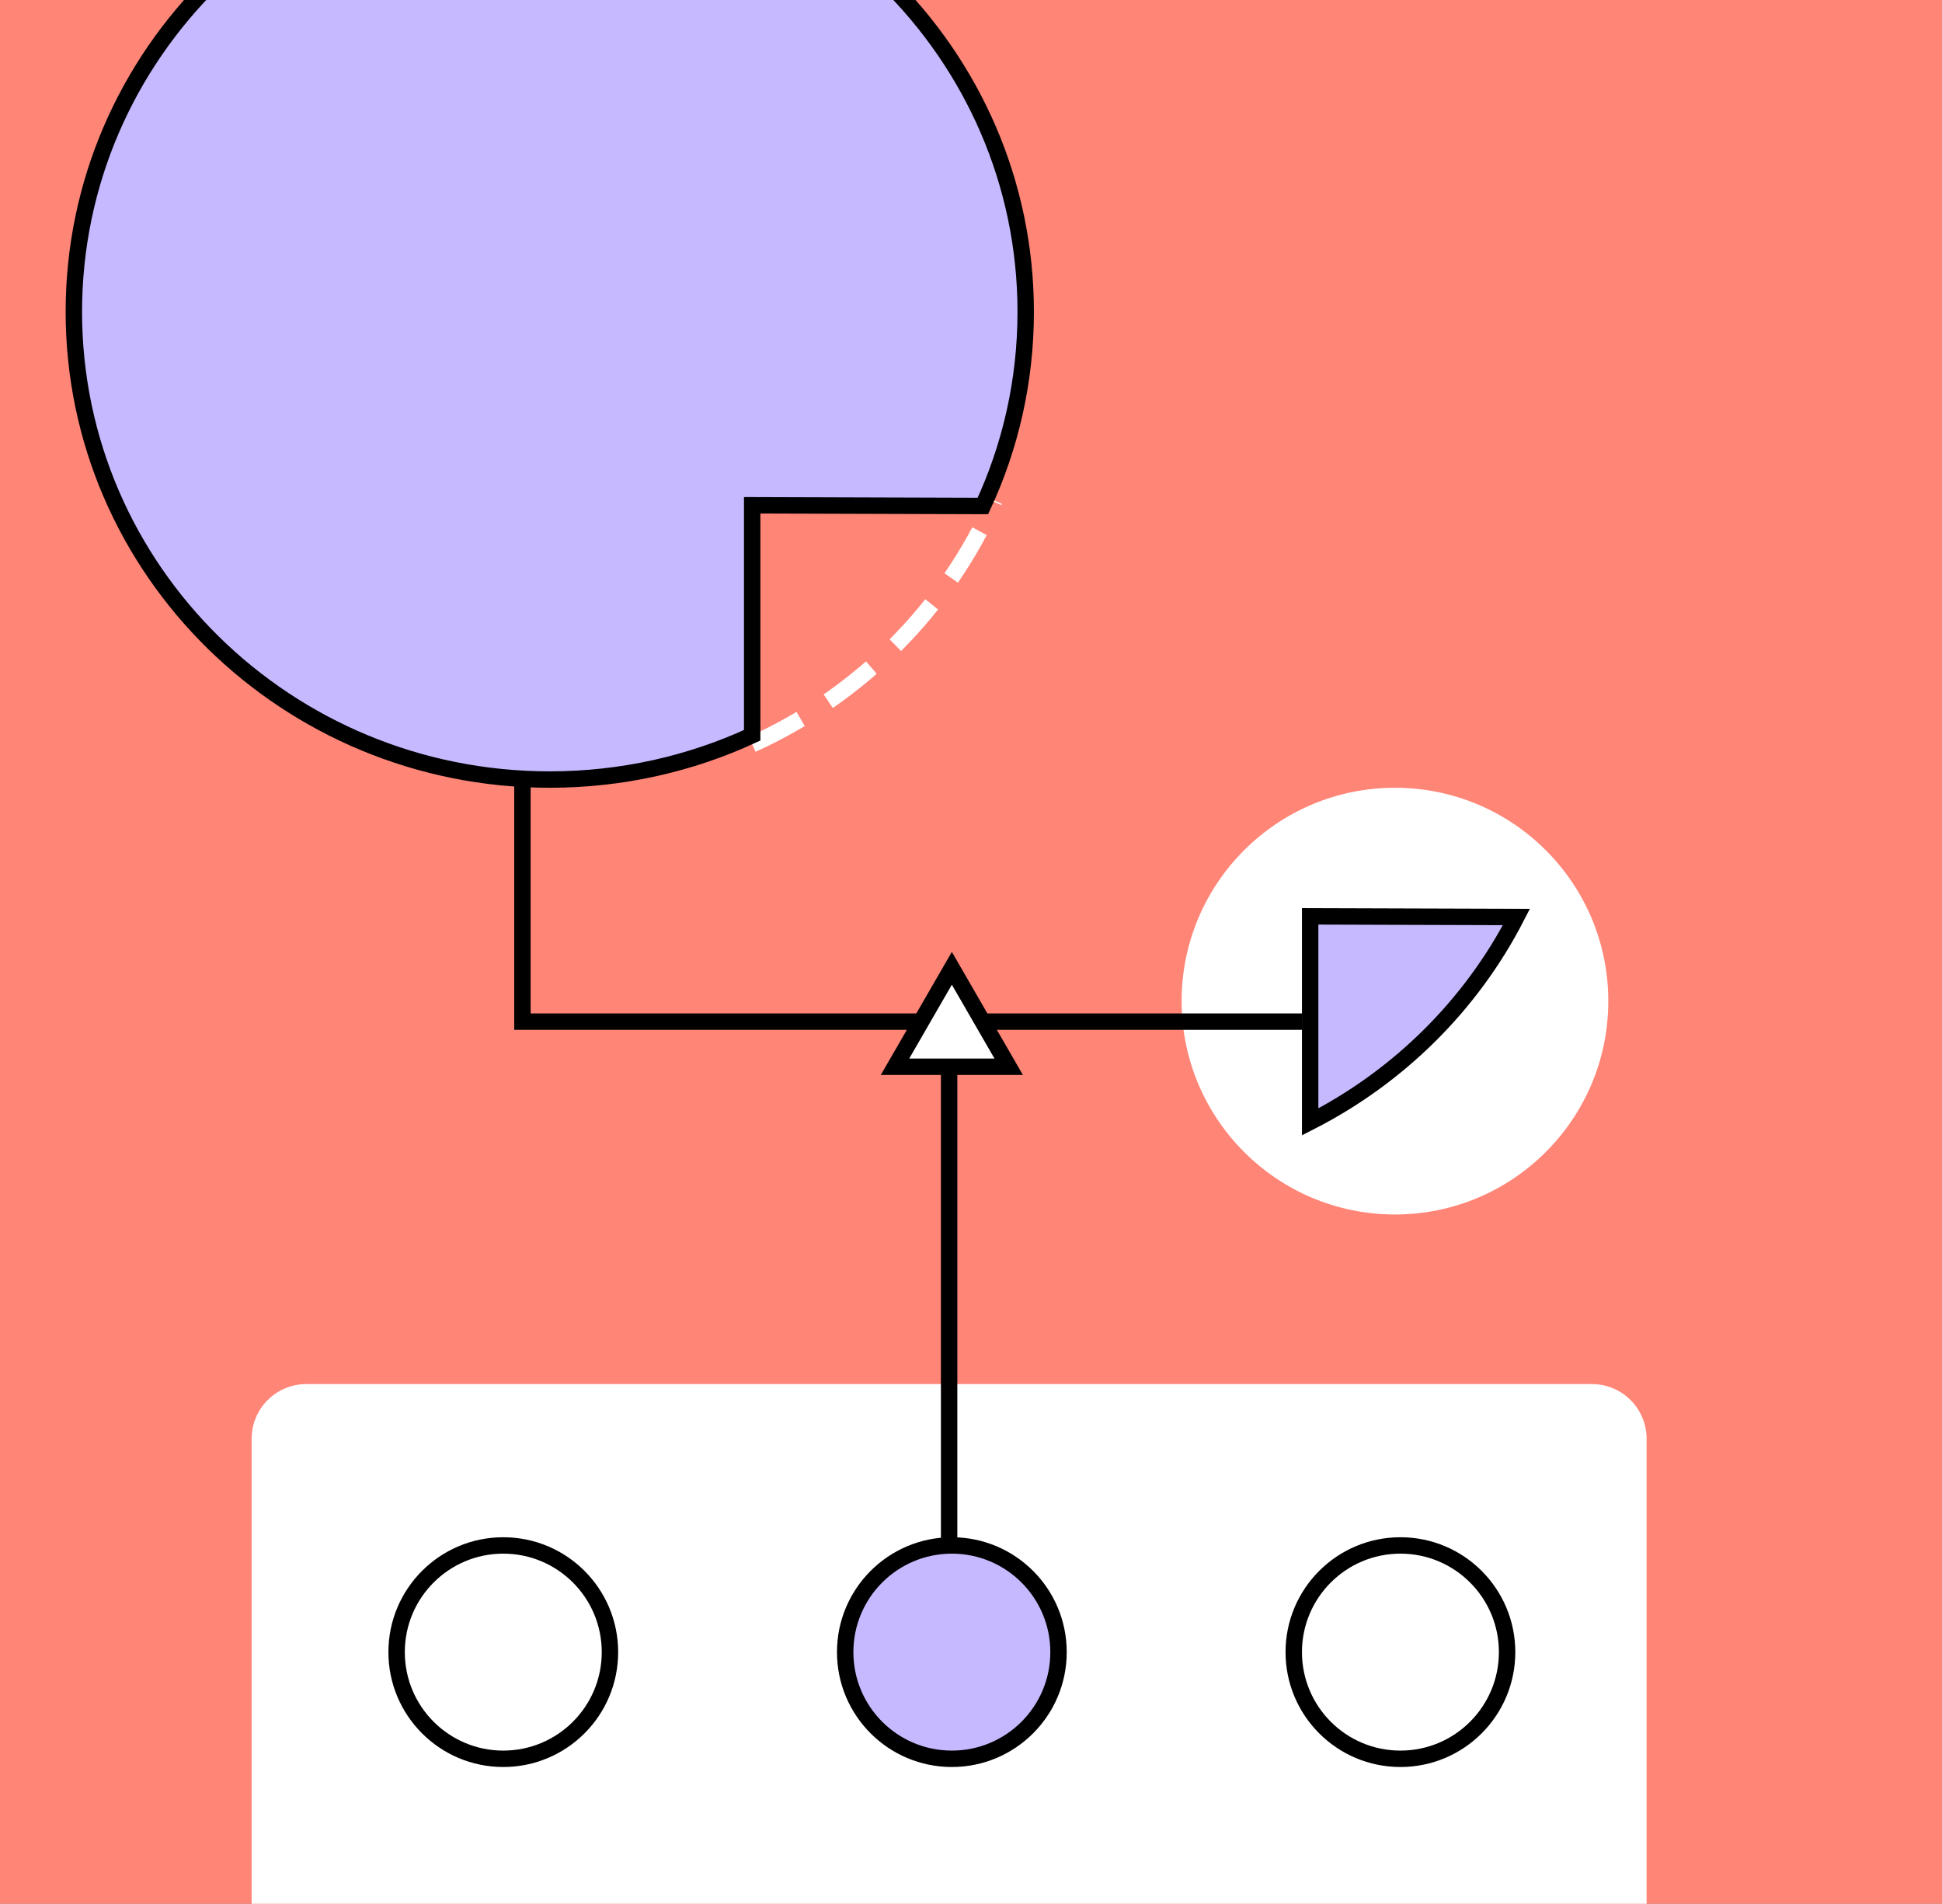 <svg width="355" height="348" viewBox="0 0 355 348" fill="none" xmlns="http://www.w3.org/2000/svg">
<rect x="0" y="0" width="355" height="348" fill="#808080" stroke="none"/>
<g clip-path="url(#clip0)">
<rect width="355" height="348" fill="#FF8577"/>
<circle cx="255" cy="183" r="39" fill="white"/>
<path d="M46 263C46 257.477 50.477 253 56 253H291C296.523 253 301 257.477 301 263V500C301 505.523 296.523 510 291 510H56C50.477 510 46 505.523 46 500V263Z" fill="white"/>
<circle cx="174" cy="302" r="19.5" fill="#C7B9FF" stroke="black" stroke-width="3"/>
<path d="M137.5 136.055C157.273 127.097 173.111 111.181 181.769 91.5" stroke="white" stroke-width="3" stroke-dasharray="10 6"/>
<path d="M139.005 92.369L137.5 92.364V93.869V134.405C126.274 139.597 113.734 142.5 100.5 142.5C52.427 142.5 13.5 104.196 13.5 57C13.5 9.804 52.427 -28.5 100.5 -28.5C148.573 -28.5 187.5 9.804 187.5 57C187.5 69.666 184.698 81.686 179.671 92.497L139.005 92.369Z" fill="#C7B9FF" stroke="black" stroke-width="3"/>
<path d="M239.5 167.505L277.206 167.624C268.963 183.663 255.726 196.808 239.5 205.079V167.505Z" fill="#C7B9FF" stroke="black" stroke-width="3"/>
<path d="M173.5 281.5V186.75M173.5 186.75H95.5V143M173.5 186.75H238" stroke="black" stroke-width="3"/>
<path d="M163.608 195L174 177L184.392 195H163.608Z" fill="white" stroke="black" stroke-width="3"/>
<circle cx="92" cy="302" r="19.5" fill="white" stroke="black" stroke-width="3"/>
<circle cx="256" cy="302" r="19.5" fill="white" stroke="black" stroke-width="3"/>
</g>
<defs>
<clipPath id="clip0">
<rect width="355" height="348" fill="white"/>
</clipPath>
</defs>
</svg>
